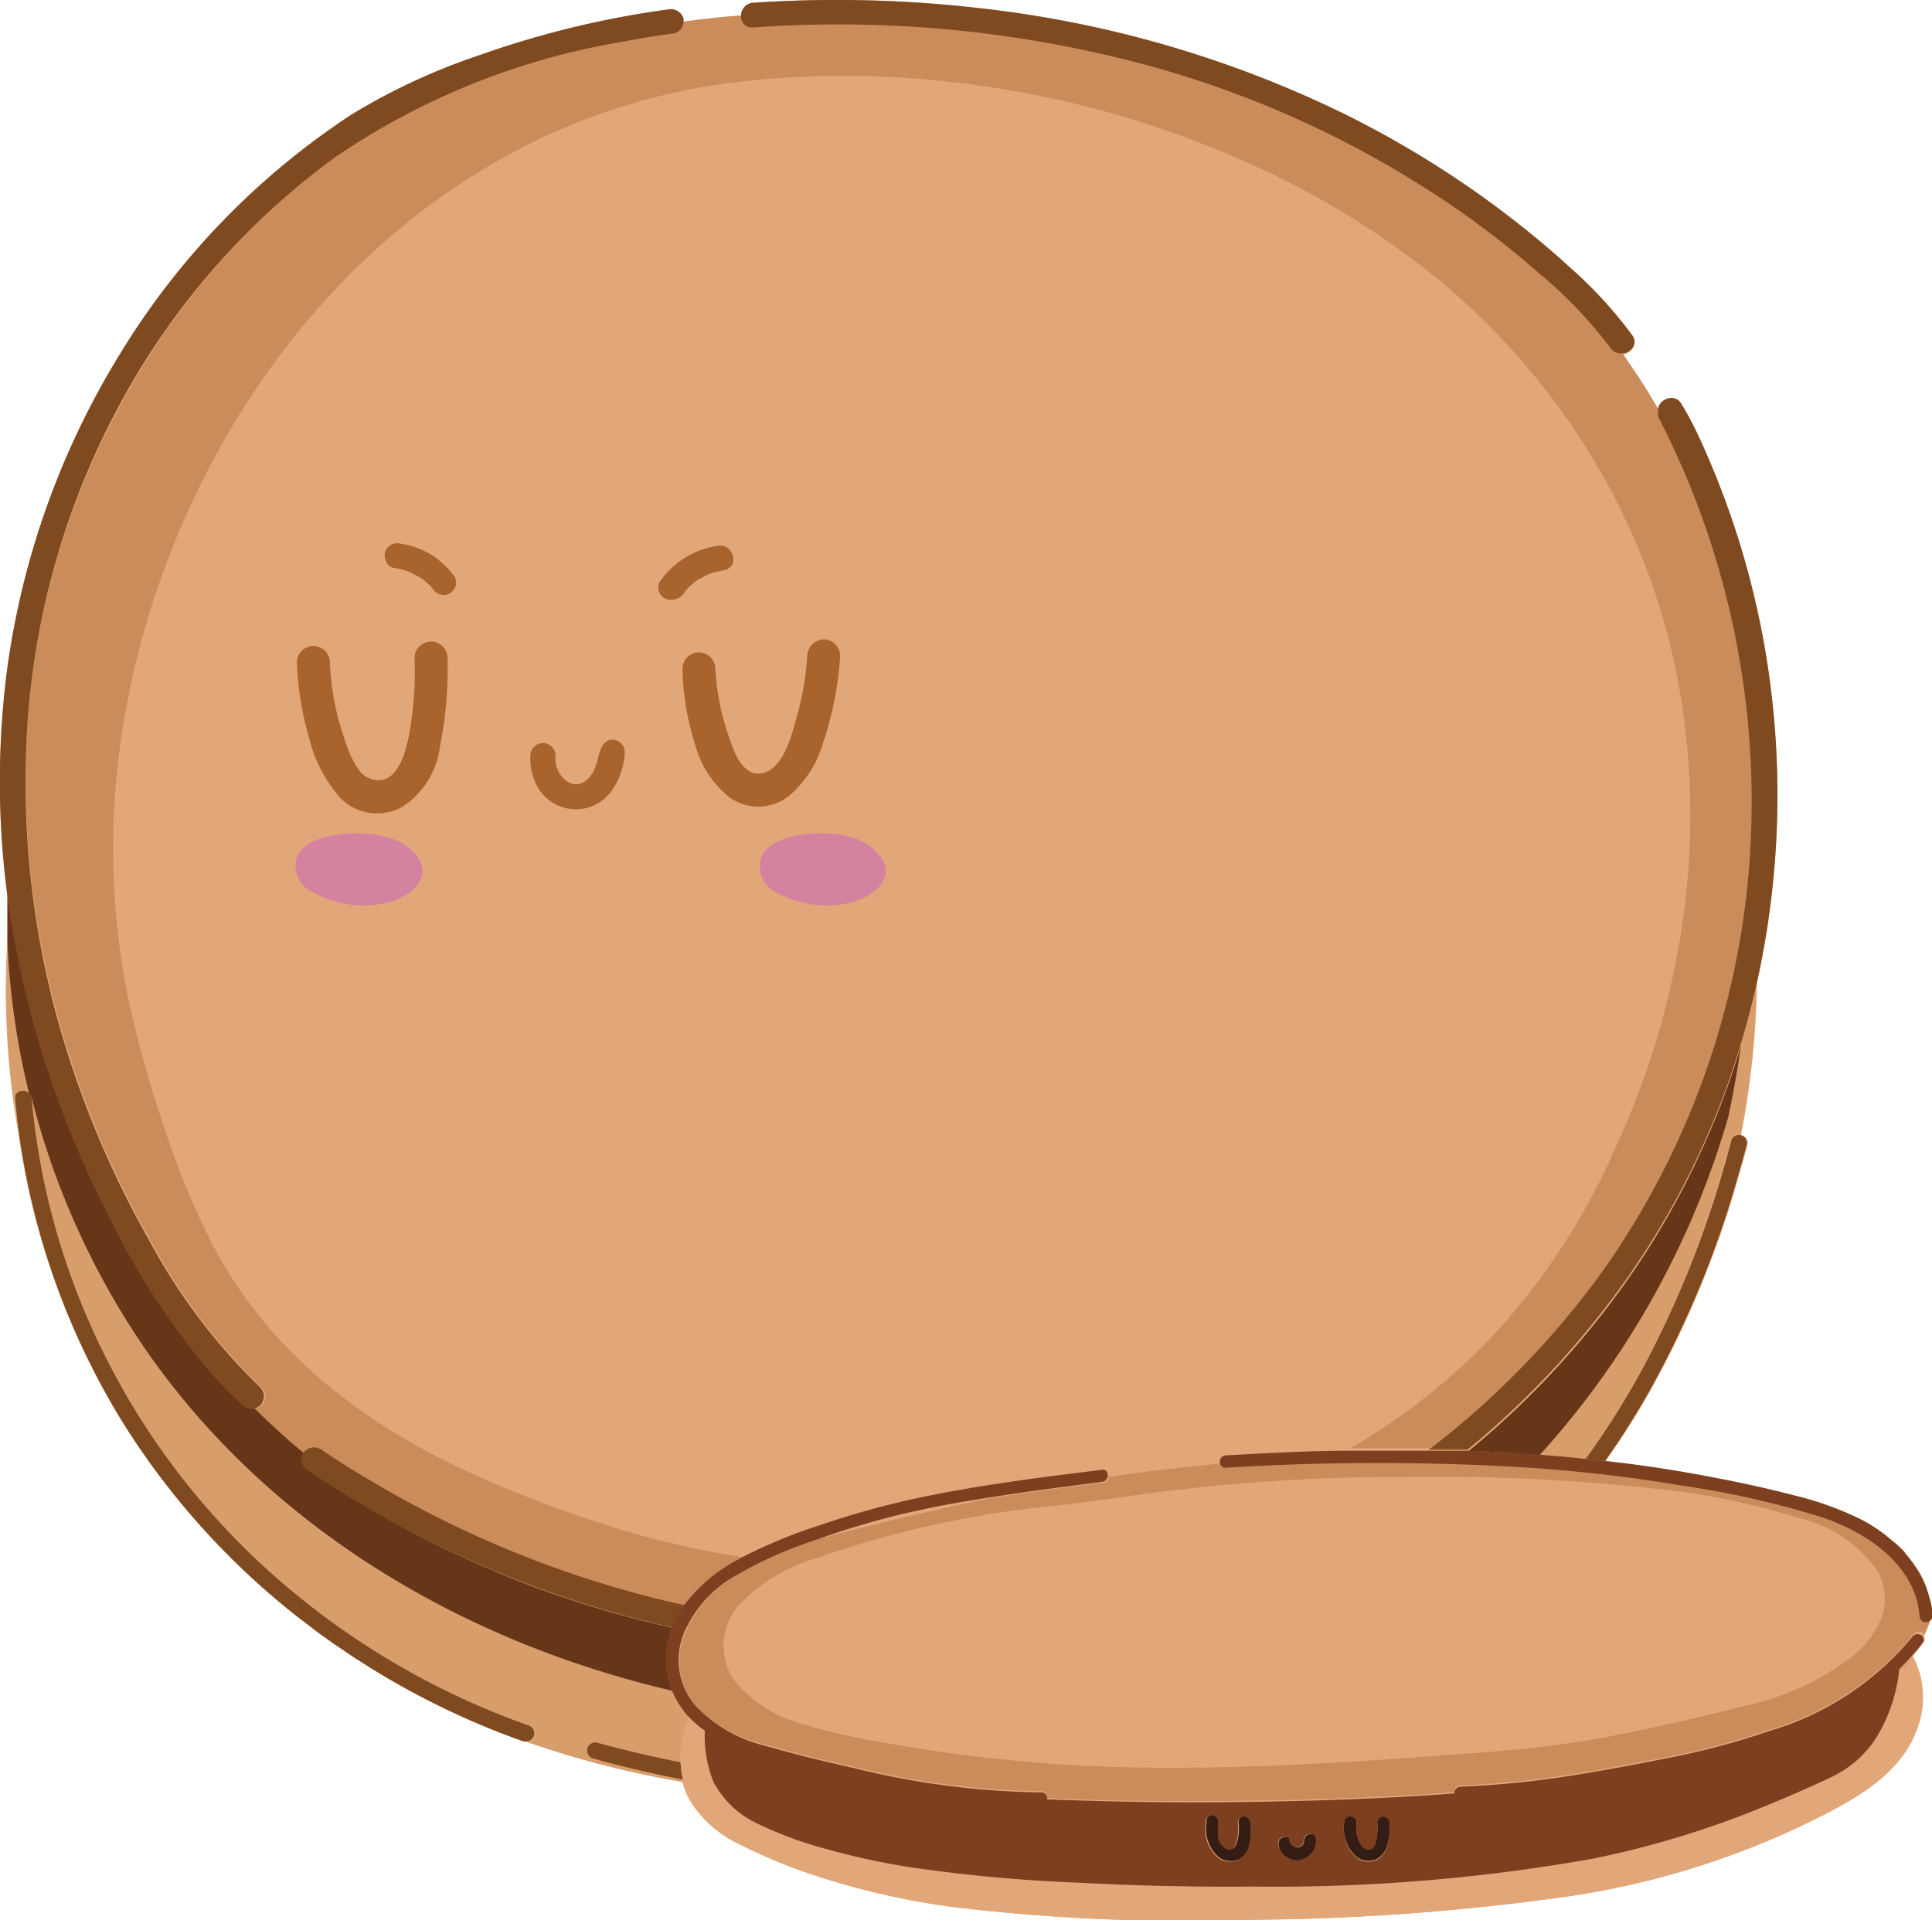 <svg xmlns="http://www.w3.org/2000/svg" viewBox="0 0 75.08 74.64"><defs><style>.cls-1{fill:#e2a779;}.cls-2{fill:#d79e6b;}.cls-3{fill:#cb8c5b;}.cls-4{fill:#673619;}.cls-5{fill:#804a20;}.cls-6{fill:#d581a0;}.cls-7{fill:#a9632d;}.cls-8{fill:#351d16;}.cls-9{fill:#7c4020;}</style></defs><g id="Capa_2" data-name="Capa 2"><g id="Capa_3" data-name="Capa 3"><path class="cls-1" d="M75,62.51a2.78,2.78,0,0,0-.45-1.45l-.19-.27a1.47,1.47,0,0,1-.1-.13l-.22-.24A.68.68,0,0,0,74,60.3a5.47,5.47,0,0,0-.51-.45,6,6,0,0,0-1.19-.8,12.59,12.59,0,0,0-2.6-.93c-1-.26-2-.48-3-.67-1.43-.28-2.86-.5-4.3-.66a30.9,30.9,0,0,0,1.72-2.71,38.51,38.51,0,0,0,3.44-8.33c.12-.42.24-.83.35-1.25a.31.31,0,0,0-.25-.38,33.47,33.47,0,0,0,.62-5.9c.2-.92.37-1.84.49-2.77a33.49,33.49,0,0,0,0-9,32.88,32.88,0,0,0-2.42-8.68c-.3-.7-.62-1.38-1-2-.26-.49-1-.16-.91.3-.22-.38-.44-.76-.68-1.13s-.51-.77-.77-1.15c.34,0,.66-.35.42-.7a16.89,16.89,0,0,0-2.5-2.71c-.85-.78-1.75-1.51-2.68-2.21a38.69,38.69,0,0,0-5.93-3.65A43,43,0,0,0,38,.31a48.49,48.49,0,0,0-8.77-.2A.5.5,0,0,0,28.8.6c-.75.06-1.5.14-2.24.24a.53.53,0,0,0,0-.13.52.52,0,0,0-.61-.34,36.51,36.51,0,0,0-7.3,1.77,24.4,24.4,0,0,0-5,2.32,29.45,29.45,0,0,0-9,9.32A31.49,31.49,0,0,0,.28,26a33.8,33.8,0,0,0,0,8.76c0,.62,0,1.24,0,1.86A31.31,31.31,0,0,0,.71,44,29,29,0,0,0,4.76,55.27a29.39,29.39,0,0,0,6.9,7.65h0l.37.28.18.14.14.11.31.22.38.27.33.22.32.22.14.09.35.22.17.11a30.56,30.56,0,0,0,6,2.89l.08,0a37,37,0,0,0,6.09,1.56,2.81,2.81,0,0,0,.33.8,4.5,4.5,0,0,0,1.91,1.64,20.67,20.67,0,0,0,2.67,1.12A29.68,29.68,0,0,0,37,74.12a75.61,75.61,0,0,0,11.65.5,91.44,91.44,0,0,0,11.57-.81,32.12,32.12,0,0,0,10.62-3.25C72.3,69.8,74,68.85,74.57,67a3.43,3.43,0,0,0-.24-2.63l.07-.08q.19-.23.36-.45a.19.19,0,0,0,0-.21l.09-.22A2.47,2.47,0,0,0,75,63a.19.19,0,0,0,.09-.19C75.07,62.74,75.06,62.62,75,62.51Z"/><path class="cls-2" d="M67.15,43.37a33.25,33.25,0,0,1-7.34,13.17c.62.05,1.24.1,1.85.17A31.57,31.57,0,0,0,64,52.89a40.1,40.1,0,0,0,3.24-8.56.3.3,0,0,1,.39-.21,33.47,33.47,0,0,0,.62-5.9c-.18.81-.39,1.62-.63,2.41S67.36,42.47,67.15,43.37Z"/><path class="cls-2" d="M11.66,62.92Z"/><path class="cls-2" d="M14.35,64.8l-.17-.11Z"/><path class="cls-2" d="M13,63.94l-.38-.27Z"/><path class="cls-2" d="M12.21,63.34l.14.11L12,63.2Z"/><path class="cls-2" d="M13.69,64.38l-.32-.22Z"/><path class="cls-2" d="M1.21,42.61a29.89,29.89,0,0,1-.88-6A31.31,31.31,0,0,0,.71,44c-.06-.42-.11-.85-.14-1.27S1.1,42.28,1.21,42.61Z"/><path class="cls-2" d="M23.08,68.36a.32.32,0,1,1,.18-.61c1,.29,2.12.54,3.19.75a3.87,3.87,0,0,1,.16-1.31c.05-.16.11-.32.17-.47a3.42,3.42,0,0,1-.63-1s0,0,0,0c-8.21-1.91-15.73-6.4-20.49-13.29a30.52,30.52,0,0,1-4.42-9.8.13.13,0,0,0,0,.06,27.72,27.72,0,0,0,1.6,7.12A28.33,28.33,0,0,0,9.89,60.55a30,30,0,0,0,10.69,6.53.32.32,0,0,1-.1.63,37,37,0,0,0,6.09,1.56l0-.1C25.38,69,24.22,68.68,23.08,68.36Z"/><path class="cls-1" d="M62.75,44.72A31.82,31.82,0,0,0,65.4,35.8a28.79,28.79,0,0,0-.14-9,26.17,26.17,0,0,0-3.09-8.47A27.46,27.46,0,0,0,56.06,11a32.55,32.55,0,0,0-7.87-4.84A38.24,38.24,0,0,0,39,3.47a37.49,37.49,0,0,0-9.58-.37l-.92.1C15.06,4.86,6.08,17.08,4.62,29.54A29.42,29.42,0,0,0,5,38.9a46.39,46.39,0,0,0,1.26,4.62,33.55,33.55,0,0,0,1.84,4.59c2.39,4.77,6.66,7.76,11.59,9.76a48.47,48.47,0,0,0,5.12,1.79,34.9,34.9,0,0,0,4.06.87A20.27,20.27,0,0,1,32,59.26a33.72,33.72,0,0,1,3.58-1c2.41-.52,4.87-.83,7.32-1.13.17,0,.24.11.22.24l.7-.1c1.21-.16,2.43-.3,3.64-.41a.25.25,0,0,1,.2-.38c1.61-.09,3.23-.15,4.84-.18a25.26,25.26,0,0,0,5.26-4.09A26.14,26.14,0,0,0,62.75,44.72ZM15.07,35.07A4.05,4.05,0,0,1,12,34.59a1.11,1.11,0,0,1-.43-1.26c.41-1,2.63-1.08,3.58-.77a2.12,2.12,0,0,1,1.09.76C16.78,34.2,15.83,34.87,15.07,35.07Zm2-6a3.28,3.28,0,0,1-1.43,2.28A2,2,0,0,1,13.21,31,5.49,5.49,0,0,1,12,28.63a11.59,11.59,0,0,1-.49-2.91.64.64,0,0,1,1.28,0,10.1,10.1,0,0,0,.58,3A4,4,0,0,0,14,30a.93.93,0,0,0,.85.36c.64-.11.91-1,1-1.56a13.32,13.32,0,0,0,.25-3.15.64.64,0,0,1,1.28,0A15.28,15.28,0,0,1,17.1,29Zm.52-5.88a.44.44,0,0,1-.37.05A.49.49,0,0,1,17,23c.08.11,0,0,0,0l-.09-.11-.2-.18a.27.27,0,0,0-.08-.07l0,0,0,0-.23-.14L16,22.26h0l-.13-.05a3.16,3.16,0,0,0-.53-.13c-.27,0-.39-.37-.34-.6a.5.5,0,0,1,.23-.29.53.53,0,0,1,.37-.05,3.31,3.31,0,0,1,1.22.44,3.62,3.62,0,0,1,1,.93A.48.48,0,0,1,17.62,23.16Zm6.1,7.67a1.71,1.71,0,0,1-1.33.63,1.74,1.74,0,0,1-1.37-.7,2.24,2.24,0,0,1-.41-1.37.5.5,0,0,1,.49-.49.5.5,0,0,1,.49.49,1.11,1.11,0,0,0,.36.94c.55.4,1,0,1.21-.56.11-.35.16-1,.65-1a.49.49,0,0,1,.49.48A2.79,2.79,0,0,1,23.72,30.83Zm2.22-7.67a.47.47,0,0,1-.22-.29.44.44,0,0,1,.05-.37,3.49,3.49,0,0,1,1-.93A3.33,3.33,0,0,1,28,21.13a.61.61,0,0,1,.38.05.49.49,0,0,1,.22.29.5.5,0,0,1,0,.38.48.48,0,0,1-.3.22,3.27,3.27,0,0,0-.54.13l-.13.05,0,0-.24.13a2.07,2.07,0,0,0-.25.15l0,0-.1.09a1.8,1.8,0,0,0-.2.19l-.09.1,0,0h0a.53.53,0,0,1-.29.22A.5.5,0,0,1,25.94,23.16ZM28.36,31A3.89,3.89,0,0,1,27,28.91a10.63,10.63,0,0,1-.51-3,.64.64,0,0,1,1.28,0,9.38,9.38,0,0,0,.48,2.67c.19.57.57,1.59,1.35,1.42s1.12-1.55,1.3-2.21a10.81,10.81,0,0,0,.4-2.34.67.67,0,0,1,.64-.64.65.65,0,0,1,.64.64A13.09,13.09,0,0,1,32,28.83a4.27,4.27,0,0,1-1.28,2.07A1.92,1.92,0,0,1,28.36,31Zm4.76,4.09A4.05,4.05,0,0,1,30,34.59a1.11,1.11,0,0,1-.43-1.26c.41-1,2.63-1.08,3.58-.77a2.16,2.16,0,0,1,1.09.76C34.83,34.2,33.88,34.87,33.12,35.07Z"/><path class="cls-1" d="M31.77,59.84h0l1.49-.38c1.71-.43,3.42-.84,5.15-1.19-1.11.17-2.21.37-3.31.63A31.83,31.83,0,0,0,31.77,59.84Z"/><path class="cls-3" d="M26.2,1.3c-.64.08-1.29.19-1.92.31A27.94,27.94,0,0,0,13,6.13a28.85,28.85,0,0,0-8.24,9.46A30.51,30.51,0,0,0,1.09,27.8,34.8,34.8,0,0,0,2.94,41.74a38,38,0,0,0,2.91,6.48,23.35,23.35,0,0,0,4.32,5.72.47.47,0,0,1-.31.81c.61.6,1.24,1.19,1.92,1.74a.51.51,0,0,1,.67-.17c.64.43,1.28.84,1.94,1.23A41.1,41.1,0,0,0,26.63,62.4a6.24,6.24,0,0,1,2.1-1.78l.16-.09a34.9,34.9,0,0,1-4.06-.87,48.47,48.47,0,0,1-5.12-1.79c-4.93-2-9.2-5-11.59-9.76a33.55,33.55,0,0,1-1.84-4.59A46.39,46.39,0,0,1,5,38.9a29.42,29.42,0,0,1-.4-9.36C6.08,17.08,15.06,4.86,28.54,3.2l.92-.1A37.49,37.49,0,0,1,39,3.47a38.24,38.24,0,0,1,9.15,2.71A32.55,32.55,0,0,1,56.06,11a27.46,27.46,0,0,1,6.11,7.28,26.17,26.17,0,0,1,3.09,8.47,28.79,28.79,0,0,1,.14,9,31.82,31.82,0,0,1-2.65,8.92,26.14,26.14,0,0,1-5,7.53,25.26,25.26,0,0,1-5.26,4.09h2.08l1,0a33.17,33.17,0,0,0,6.8-7A31.49,31.49,0,0,0,68,33.3a32.6,32.6,0,0,0-3.49-17.09.49.49,0,0,1,0-.19c-.22-.38-.44-.76-.68-1.13s-.51-.77-.77-1.15a.52.52,0,0,1-.44-.22,17,17,0,0,0-2.75-2.88,35.11,35.11,0,0,0-2.95-2.33A39.35,39.35,0,0,0,44.44,2.5,46.15,46.15,0,0,0,29.27,1.07.42.42,0,0,1,28.8.6c-.75.06-1.5.14-2.24.24A.47.47,0,0,1,26.2,1.3Z"/><path class="cls-4" d="M1.22,42.63a30.52,30.52,0,0,0,4.42,9.8c4.76,6.89,12.28,11.38,20.49,13.29a3.3,3.3,0,0,1,0-2.45,41.72,41.72,0,0,1-5.52-1.64A42.35,42.35,0,0,1,12,57.15a.49.49,0,0,1-.18-.66h0c-.68-.55-1.31-1.14-1.92-1.74a.48.48,0,0,1-.39-.14C9,54.2,8.6,53.77,8.2,53.32a29.4,29.4,0,0,1-4-6.2,39.11,39.11,0,0,1-2.68-6.74A37.92,37.92,0,0,1,.29,34.8c0,.62,0,1.24,0,1.86a29.89,29.89,0,0,0,.88,6Z"/><path class="cls-4" d="M67.66,40.63a30.32,30.32,0,0,1-1.3,3.56A31.58,31.58,0,0,1,62,51.41a33.7,33.7,0,0,1-4.94,5c.92,0,1.85.08,2.77.15a33.25,33.25,0,0,0,7.34-13.17C67.36,42.47,67.53,41.55,67.66,40.63Z"/><path class="cls-5" d="M1.47,40.38a39.11,39.11,0,0,0,2.68,6.74,29.4,29.4,0,0,0,4,6.2c.4.45.83.88,1.27,1.29a.48.48,0,0,0,.7-.67,23.35,23.35,0,0,1-4.32-5.72,38,38,0,0,1-2.91-6.48A34.8,34.8,0,0,1,1.09,27.8,30.51,30.51,0,0,1,4.72,15.59,28.85,28.85,0,0,1,13,6.13,27.94,27.94,0,0,1,24.28,1.61c.63-.12,1.28-.23,1.92-.31a.47.47,0,0,0,.36-.46.53.53,0,0,0,0-.13.52.52,0,0,0-.61-.34,36.51,36.51,0,0,0-7.3,1.77,24.4,24.4,0,0,0-5,2.32,29.45,29.45,0,0,0-9,9.32A31.49,31.49,0,0,0,.28,26a33.8,33.8,0,0,0,0,8.76A37.92,37.92,0,0,0,1.47,40.38Z"/><path class="cls-5" d="M68,33.3a31.49,31.49,0,0,1-5.68,16.05,33.17,33.17,0,0,1-6.8,7l1.51,0a33.7,33.7,0,0,0,4.94-5,31.58,31.58,0,0,0,4.38-7.22,30.32,30.32,0,0,0,1.3-3.56c.24-.79.45-1.6.63-2.41s.37-1.84.49-2.77a33.49,33.49,0,0,0,0-9,32.88,32.88,0,0,0-2.42-8.68c-.3-.7-.62-1.38-1-2-.26-.49-1-.16-.91.3a.49.49,0,0,0,0,.19A32.6,32.6,0,0,1,68,33.3Z"/><path class="cls-5" d="M12.45,56.32a.51.51,0,0,0-.67.17h0a.49.49,0,0,0,.18.66,42.35,42.35,0,0,0,8.7,4.48,41.72,41.72,0,0,0,5.52,1.64,3.82,3.82,0,0,1,.21-.46c.08-.14.16-.28.25-.41a41.1,41.1,0,0,1-12.24-4.85C13.73,57.16,13.09,56.75,12.45,56.32Z"/><path class="cls-5" d="M29.27,1.07A46.15,46.15,0,0,1,44.44,2.5,39.35,39.35,0,0,1,56.88,8.31a35.11,35.11,0,0,1,2.95,2.33,17,17,0,0,1,2.75,2.88.52.52,0,0,0,.44.22c.34,0,.66-.35.42-.7a16.89,16.89,0,0,0-2.5-2.71c-.85-.78-1.75-1.51-2.68-2.21a38.69,38.69,0,0,0-5.93-3.65A43,43,0,0,0,38,.31a48.49,48.49,0,0,0-8.77-.2A.5.5,0,0,0,28.8.6.42.42,0,0,0,29.27,1.07Z"/><path class="cls-6" d="M15.11,32.56c-.95-.31-3.17-.26-3.58.77A1.11,1.11,0,0,0,12,34.59a4.05,4.05,0,0,0,3.11.48c.76-.2,1.71-.87,1.13-1.75A2.12,2.12,0,0,0,15.11,32.56Z"/><path class="cls-6" d="M33.16,32.56c-.95-.31-3.17-.26-3.58.77A1.11,1.11,0,0,0,30,34.59a4.05,4.05,0,0,0,3.11.48c.76-.2,1.71-.87,1.13-1.75A2.16,2.16,0,0,0,33.16,32.56Z"/><path class="cls-7" d="M16.11,25.6a13.32,13.32,0,0,1-.25,3.15c-.12.54-.39,1.45-1,1.56A.93.93,0,0,1,14,30a4,4,0,0,1-.6-1.25,10.1,10.1,0,0,1-.58-3,.64.64,0,0,0-1.28,0A11.59,11.59,0,0,0,12,28.63,5.49,5.49,0,0,0,13.21,31a2,2,0,0,0,2.46.34A3.28,3.28,0,0,0,17.1,29a15.28,15.28,0,0,0,.29-3.44A.64.64,0,0,0,16.11,25.6Z"/><path class="cls-7" d="M32,28.83a13.09,13.09,0,0,0,.65-3.34.65.65,0,0,0-.64-.64.67.67,0,0,0-.64.64,10.81,10.81,0,0,1-.4,2.34c-.18.66-.49,2-1.3,2.21s-1.16-.85-1.35-1.42A9.38,9.38,0,0,1,27.8,26a.64.64,0,0,0-1.28,0,10.63,10.63,0,0,0,.51,3A3.89,3.89,0,0,0,28.36,31a1.92,1.92,0,0,0,2.32-.08A4.27,4.27,0,0,0,32,28.83Z"/><path class="cls-7" d="M23.81,28.75c-.49,0-.54.67-.65,1-.17.53-.66,1-1.21.56a1.11,1.11,0,0,1-.36-.94.5.5,0,0,0-.49-.49.5.5,0,0,0-.49.49A2.24,2.24,0,0,0,21,30.76a1.74,1.74,0,0,0,1.37.7,1.71,1.71,0,0,0,1.33-.63,2.79,2.79,0,0,0,.58-1.6A.49.49,0,0,0,23.81,28.75Z"/><path class="cls-7" d="M16.78,21.57a3.31,3.31,0,0,0-1.22-.44.53.53,0,0,0-.37.05.5.5,0,0,0-.23.29c-.05.23.07.57.34.6a3.16,3.16,0,0,1,.53.13l.13.05h0l.26.14.23.14,0,0,0,0a.27.27,0,0,1,.08.07l.2.18.09.11s.12.15,0,0a.49.49,0,0,0,.29.22.44.44,0,0,0,.37-.05.48.48,0,0,0,.18-.66A3.62,3.62,0,0,0,16.78,21.57Z"/><path class="cls-7" d="M26.61,23h0l0,0,.09-.1a1.8,1.8,0,0,1,.2-.19l.1-.09,0,0a2.07,2.07,0,0,1,.25-.15l.24-.13,0,0,.13-.05a3.27,3.27,0,0,1,.54-.13.48.48,0,0,0,.3-.22.5.5,0,0,0,0-.38.49.49,0,0,0-.22-.29.61.61,0,0,0-.38-.05,3.33,3.33,0,0,0-1.21.44,3.49,3.49,0,0,0-1,.93.44.44,0,0,0-.05.37.47.47,0,0,0,.22.29.5.5,0,0,0,.38.05A.53.53,0,0,0,26.61,23Z"/><path class="cls-5" d="M20.58,67.08A30,30,0,0,1,9.89,60.55,28.33,28.33,0,0,1,2.83,49.81a27.72,27.72,0,0,1-1.6-7.12.13.13,0,0,1,0-.06v0c-.11-.33-.68-.31-.64.08s.08.85.14,1.27A29,29,0,0,0,4.76,55.27a29.39,29.39,0,0,0,6.9,7.65h0l.37.28.32.25.31.22.38.27.33.22.32.22.14.09.35.22.17.11a30.56,30.56,0,0,0,6,2.89l.08,0A.32.32,0,0,0,20.58,67.08Z"/><path class="cls-5" d="M23.08,68.36c1.14.32,2.3.59,3.46.81a3.73,3.73,0,0,1-.09-.67c-1.07-.21-2.14-.46-3.19-.75A.32.32,0,1,0,23.08,68.36Z"/><path class="cls-5" d="M67.28,44.33A40.1,40.1,0,0,1,64,52.89a31.57,31.57,0,0,1-2.38,3.82l.75.08a30.9,30.9,0,0,0,1.72-2.71,38.51,38.51,0,0,0,3.44-8.33c.12-.42.24-.83.35-1.25a.31.31,0,0,0-.25-.38A.3.3,0,0,0,67.28,44.33Z"/><path class="cls-1" d="M73.84,64.89a6.33,6.33,0,0,1-.9,2.66,4.23,4.23,0,0,1-1.75,1.53c-1,.47-2,.9-3,1.3a36.51,36.51,0,0,1-6.28,1.87,70.56,70.56,0,0,1-13.22,1.08c-2.24,0-4.49,0-6.73-.15a61,61,0,0,1-6.61-.61,27.62,27.62,0,0,1-3.1-.67,15.16,15.16,0,0,1-2.75-1,3.71,3.71,0,0,1-1.74-1.63,4.78,4.78,0,0,1-.34-2,4.22,4.22,0,0,1-.64-.55c-.06.15-.12.31-.17.47a3.87,3.87,0,0,0-.16,1.31,3.73,3.73,0,0,0,.09.67l0,.1a2.81,2.81,0,0,0,.33.8,4.5,4.5,0,0,0,1.91,1.64,20.67,20.67,0,0,0,2.67,1.12A29.68,29.68,0,0,0,37,74.12a75.61,75.61,0,0,0,11.65.5,91.44,91.44,0,0,0,11.57-.81,32.12,32.12,0,0,0,10.62-3.25C72.3,69.8,74,68.85,74.57,67a3.43,3.43,0,0,0-.24-2.63A4.1,4.1,0,0,1,73.84,64.89Z"/><path class="cls-1" d="M72.89,61.05a5.19,5.19,0,0,0-3-2,29.63,29.63,0,0,0-4.38-1,77.82,77.82,0,0,0-11-.6,73.77,73.77,0,0,0-11.2.82c-.9.13-1.8.24-2.7.34l-.1,0a39.72,39.72,0,0,0-8.84,2,6.79,6.79,0,0,0-3,1.83,2.39,2.39,0,0,0-.16,2.94A5.07,5.07,0,0,0,31.18,67a24.3,24.3,0,0,0,3,.69,61.06,61.06,0,0,0,11.12,1c3.78,0,7.55-.23,11.31-.53a47.83,47.83,0,0,0,5.62-.63c1.79-.35,3.58-.74,5.35-1.2a10.75,10.75,0,0,0,4.27-1.89,3.77,3.77,0,0,0,1.19-1.55A2.18,2.18,0,0,0,72.89,61.05Z"/><path class="cls-3" d="M75,62.51a2.78,2.78,0,0,0-.45-1.45l-.19-.27a1.47,1.47,0,0,1-.1-.13l-.22-.24A.68.68,0,0,0,74,60.3a5.47,5.47,0,0,0-.51-.45A4.44,4.44,0,0,1,75,62.51Z"/><path class="cls-3" d="M74.6,62.85c-.13-2-2-3.26-3.72-3.87a35.22,35.22,0,0,0-5.55-1.3c-1.95-.33-3.91-.55-5.88-.69a95,95,0,0,0-11.81,0,.2.2,0,0,1-.2-.1c-1.21.11-2.43.25-3.64.41l-.7.1a.25.25,0,0,1-.22.23c-1.49.19-3,.38-4.46.62-1.73.35-3.44.76-5.15,1.19l-1.49.38h0a16.37,16.37,0,0,0-3,1.32,4.72,4.72,0,0,0-2.13,2.28A2.74,2.74,0,0,0,27,66.27a5.51,5.51,0,0,0,2.75,1.54c1.14.33,2.3.61,3.46.87a31.69,31.69,0,0,0,7.26.94.22.22,0,0,1,.22.27c2.61.13,5.23.13,7.83.1s5.33-.13,8-.33a.24.24,0,0,1,.23-.26,37.74,37.74,0,0,0,4.49-.46c1.28-.21,2.57-.45,3.84-.71a28.94,28.94,0,0,0,3.69-1,11.32,11.32,0,0,0,5.58-3.7.27.27,0,0,1,.44,0l.09-.22A2.47,2.47,0,0,0,75,63,.25.25,0,0,1,74.6,62.85Zm-2.71,1.61a10.75,10.75,0,0,1-4.27,1.89c-1.77.46-3.56.85-5.35,1.2a47.83,47.83,0,0,1-5.62.63c-3.76.3-7.53.54-11.31.53a61.06,61.06,0,0,1-11.12-1,24.3,24.3,0,0,1-3-.69,5.07,5.07,0,0,1-2.67-1.68,2.39,2.39,0,0,1,.16-2.94,6.79,6.79,0,0,1,3-1.83,39.72,39.72,0,0,1,8.84-2l.1,0c.9-.1,1.8-.21,2.7-.34a73.77,73.77,0,0,1,11.2-.82,77.82,77.82,0,0,1,11,.6,29.63,29.63,0,0,1,4.38,1,5.19,5.19,0,0,1,3,2,2.18,2.18,0,0,1,.19,1.86A3.77,3.77,0,0,1,71.89,64.46Z"/><path class="cls-3" d="M73.76,65a.27.27,0,0,1,.08-.07,4.1,4.1,0,0,0,.49-.53l.07-.08C74.2,64.51,74,64.74,73.76,65Z"/><path class="cls-8" d="M50.92,71.29a.25.25,0,0,0-.17.08.26.26,0,0,0-.07.19.29.29,0,0,1-.13.22.29.29,0,0,1-.24,0h0a.36.36,0,0,1-.19-.21.19.19,0,0,0,0-.08l-.05-.07a.26.26,0,0,0-.21,0,.24.24,0,0,0-.17.29.75.75,0,0,0,1.49-.17A.23.23,0,0,0,50.92,71.29Z"/><path class="cls-8" d="M48.37,70.59a.24.24,0,0,0-.24.24,1.84,1.84,0,0,1-.08.84.39.39,0,0,1-.08.14.27.27,0,0,1-.35,0,.64.64,0,0,1-.26-.45v-.06h0s0,0,0-.08,0-.26,0-.39a.24.24,0,1,0-.47,0,1.47,1.47,0,0,0,.51,1.39.82.82,0,0,0,.76.05.88.88,0,0,0,.41-.58,2.37,2.37,0,0,0,.07-.88A.24.24,0,0,0,48.37,70.59Z"/><path class="cls-8" d="M53.76,70.59a.24.24,0,0,0-.24.24,2.21,2.21,0,0,1-.06.77.42.42,0,0,1-.14.24.28.28,0,0,1-.25,0,.42.42,0,0,1-.19-.16,1.34,1.34,0,0,1-.16-.86.24.24,0,0,0-.48,0,1.48,1.48,0,0,0,.52,1.39.8.8,0,0,0,.75.05.93.93,0,0,0,.42-.58,2.37,2.37,0,0,0,.07-.88A.24.24,0,0,0,53.76,70.59Z"/><path class="cls-9" d="M75.08,62.85c0-.11,0-.23,0-.34a4.44,4.44,0,0,0-1.59-2.66,6,6,0,0,0-1.19-.8,12.59,12.59,0,0,0-2.6-.93c-1-.26-2-.48-3-.67-1.43-.28-2.86-.5-4.3-.66l-.75-.08c-.61-.07-1.23-.12-1.85-.17-.92-.07-1.85-.12-2.77-.15l-1.51,0-1,0H52.48c-1.61,0-3.23.09-4.84.18a.25.25,0,0,0-.2.38.2.2,0,0,0,.2.1,95,95,0,0,1,11.81,0c2,.14,3.93.36,5.88.69A35.22,35.22,0,0,1,70.88,59c1.73.61,3.59,1.86,3.72,3.87A.25.25,0,0,0,75,63,.19.19,0,0,0,75.08,62.85Z"/><path class="cls-9" d="M74.35,63.58a11.32,11.32,0,0,1-5.58,3.7,28.94,28.94,0,0,1-3.69,1c-1.27.26-2.56.5-3.84.71a37.74,37.74,0,0,1-4.49.46.24.24,0,0,0-.23.26c-2.65.2-5.32.29-8,.33s-5.22,0-7.83-.1a.22.22,0,0,0-.22-.27,31.69,31.69,0,0,1-7.26-.94c-1.16-.26-2.32-.54-3.46-.87A5.51,5.51,0,0,1,27,66.27a2.74,2.74,0,0,1-.41-2.82,4.72,4.72,0,0,1,2.13-2.28,16.37,16.37,0,0,1,3-1.32h0a31.83,31.83,0,0,1,3.34-1c1.1-.26,2.2-.46,3.31-.63,1.48-.24,3-.43,4.46-.62a.25.25,0,0,0,.22-.23c0-.13-.05-.27-.22-.24-2.45.3-4.91.61-7.32,1.13a33.72,33.72,0,0,0-3.58,1,20.27,20.27,0,0,0-3.09,1.27l-.16.09a6.24,6.24,0,0,0-2.1,1.78c-.09.13-.17.27-.25.41a3.82,3.82,0,0,0-.21.46,3.3,3.3,0,0,0,0,2.45s0,0,0,0a3.42,3.42,0,0,0,.63,1,4.22,4.22,0,0,0,.64.55,4.78,4.78,0,0,0,.34,2,3.71,3.71,0,0,0,1.74,1.63,15.16,15.16,0,0,0,2.75,1,27.62,27.62,0,0,0,3.1.67,61,61,0,0,0,6.61.61c2.24.12,4.49.17,6.73.15a70.56,70.56,0,0,0,13.22-1.08,36.51,36.51,0,0,0,6.28-1.87c1-.4,2-.83,3-1.3a4.23,4.23,0,0,0,1.75-1.53,6.33,6.33,0,0,0,.9-2.66.27.27,0,0,0-.08.07c.22-.22.44-.45.64-.68s.25-.3.36-.45a.19.19,0,0,0,0-.21A.27.27,0,0,0,74.35,63.58ZM48.54,71.71a.88.88,0,0,1-.41.58.82.82,0,0,1-.76-.05,1.47,1.47,0,0,1-.51-1.39.24.24,0,1,1,.47,0c0,.13,0,.26,0,.39s0,.05,0,.08h0v.06a.64.64,0,0,0,.26.45.27.27,0,0,0,.35,0,.39.39,0,0,0,.08-.14,1.84,1.84,0,0,0,.08-.84.24.24,0,0,1,.48,0A2.37,2.37,0,0,1,48.54,71.71Zm1.93.59a.77.77,0,0,1-.8-.6.24.24,0,0,1,.17-.29.26.26,0,0,1,.21,0l.05.07a.19.19,0,0,1,0,.08.36.36,0,0,0,.19.21h0a.29.29,0,0,0,.24,0,.29.29,0,0,0,.13-.22.26.26,0,0,1,.07-.19.25.25,0,0,1,.17-.08.23.23,0,0,1,.24.24A.77.77,0,0,1,50.47,72.3Zm3.46-.59a.93.93,0,0,1-.42.58.8.8,0,0,1-.75-.05,1.48,1.48,0,0,1-.52-1.39.24.24,0,0,1,.48,0,1.34,1.34,0,0,0,.16.86.42.42,0,0,0,.19.16.28.28,0,0,0,.25,0,.42.42,0,0,0,.14-.24,2.21,2.21,0,0,0,.06-.77.24.24,0,0,1,.48,0A2.37,2.37,0,0,1,53.93,71.71Z"/></g></g></svg>